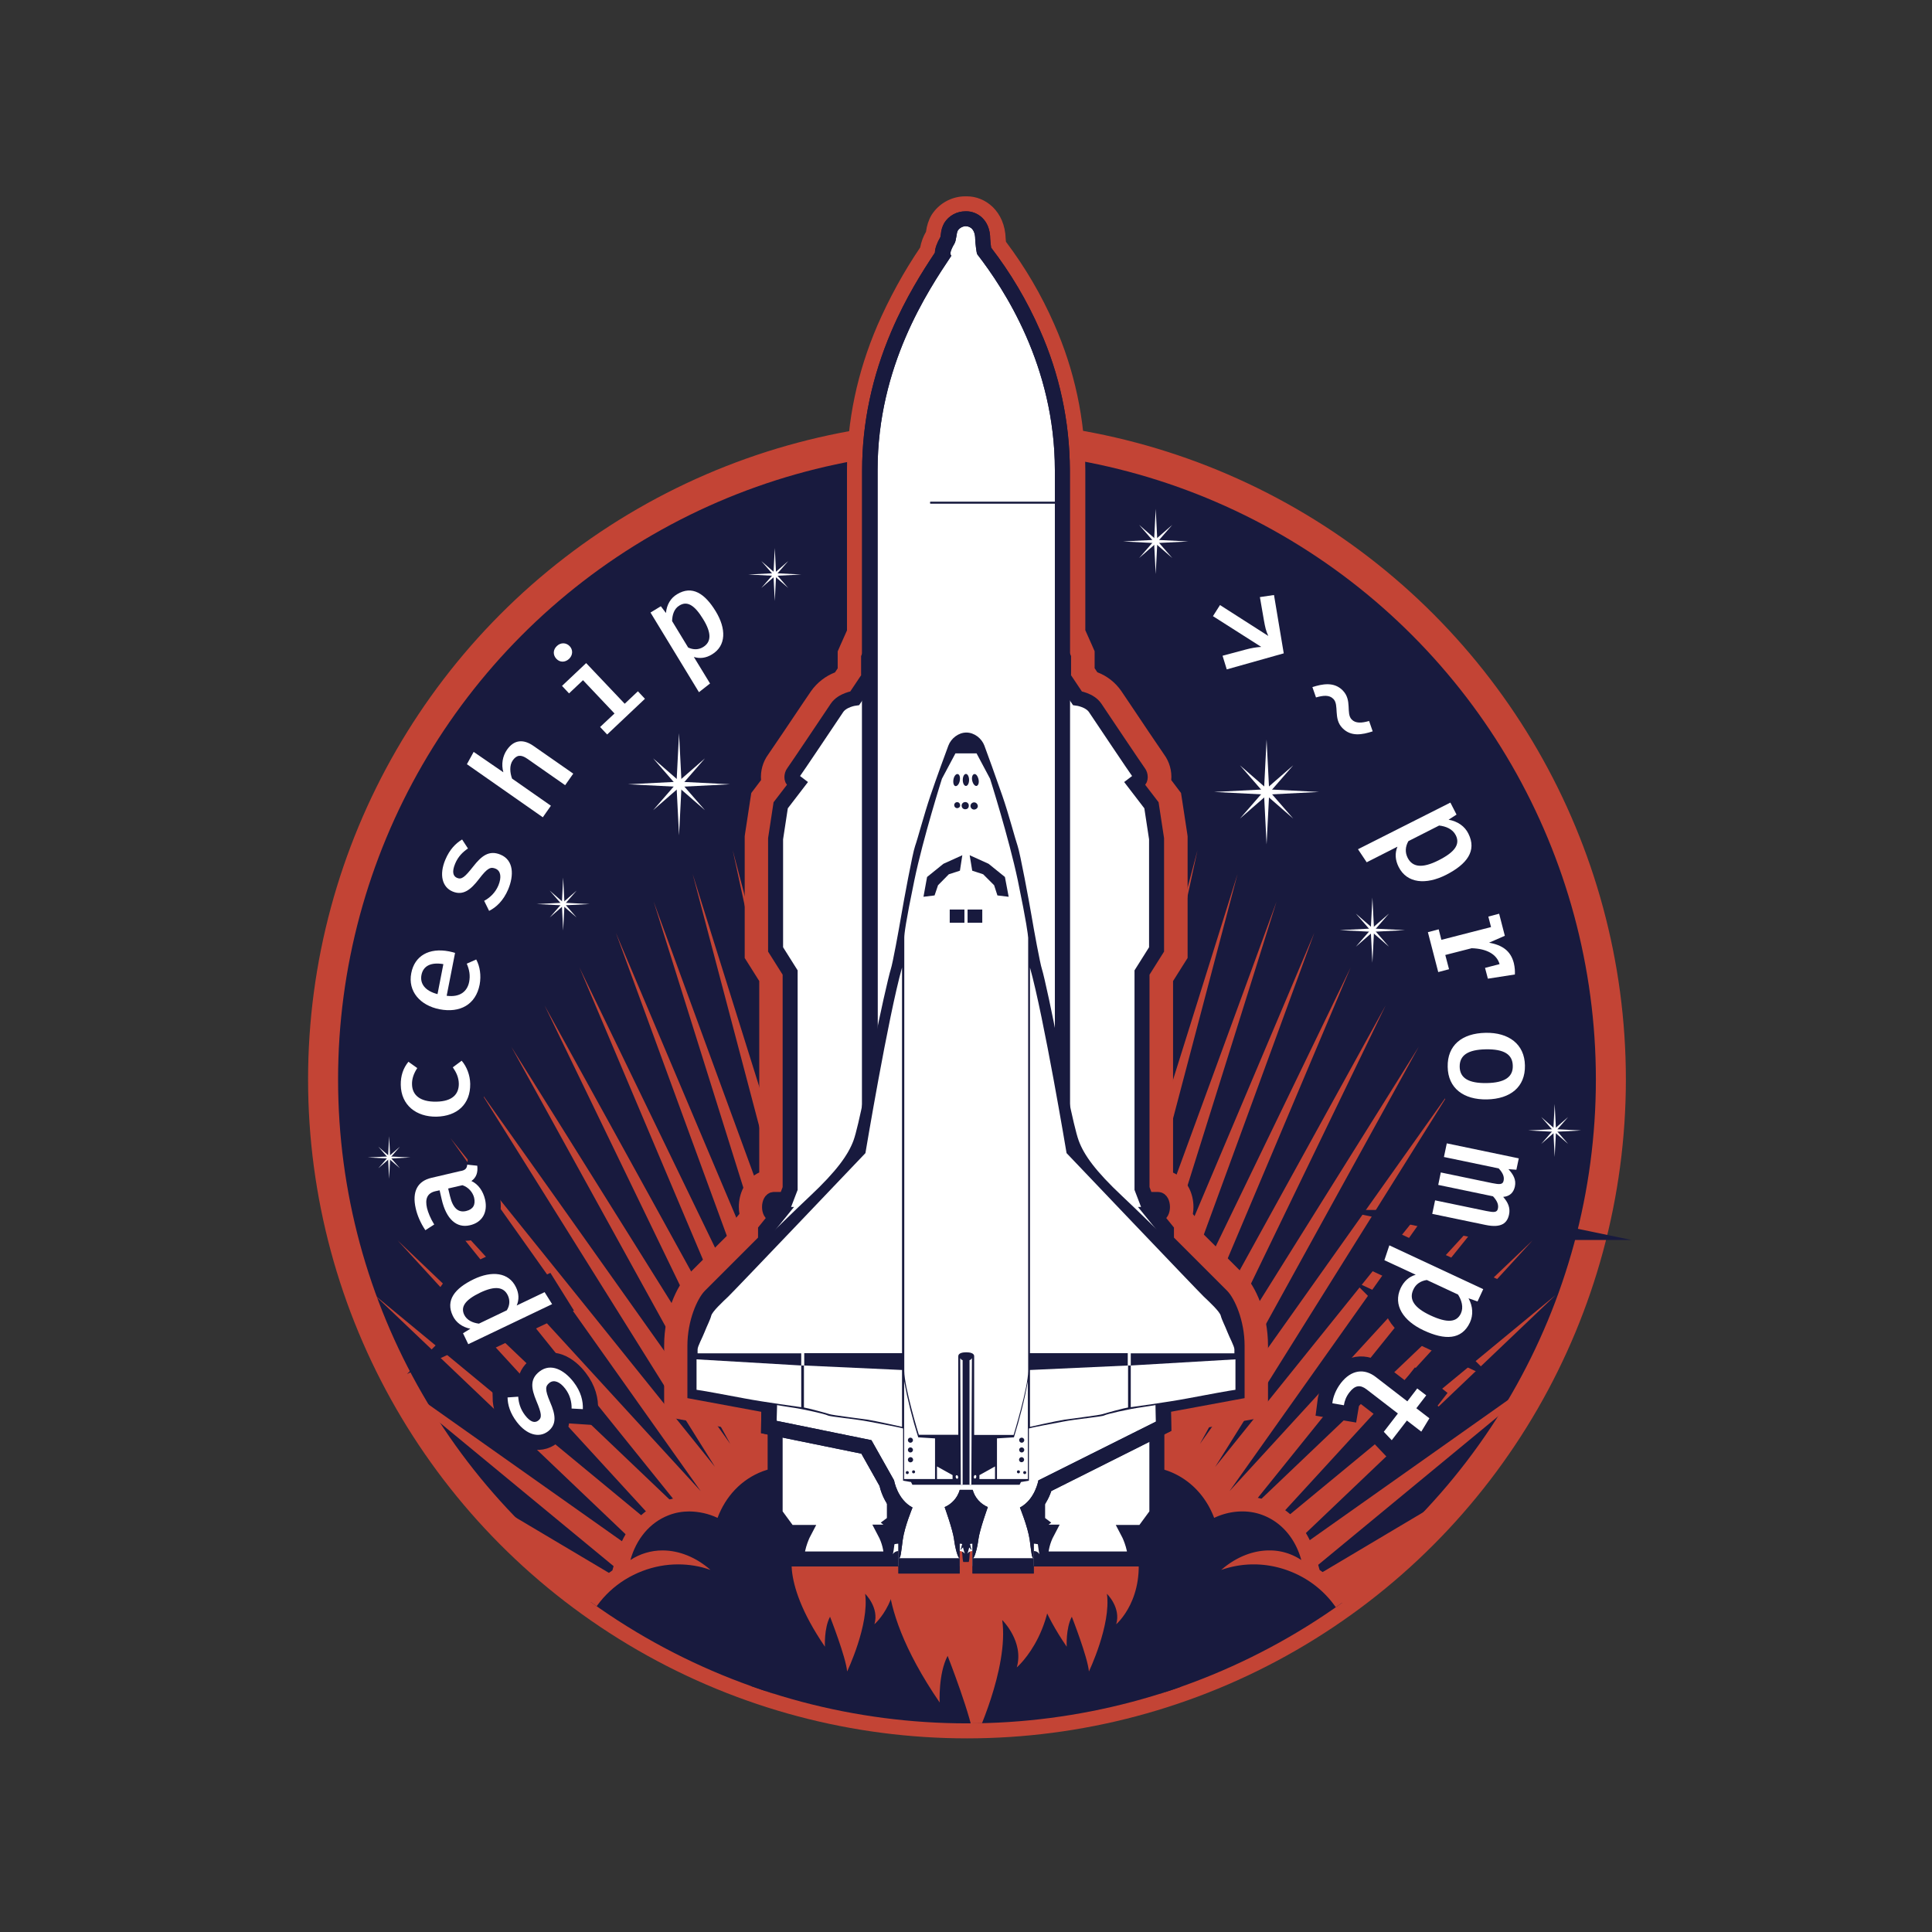 <svg version="1.1" id="Слой_1" xmlns="http://www.w3.org/2000/svg" xmlns:xlink="http://www.w3.org/1999/xlink" x="0" y="0" viewBox="0 0 1288.1 1288.1" xml:space="preserve"><rect x="0" y="0" width="1288.1" height="1288.1" fill="#333333" stroke="none"/><style>.st0{fill:#fff}.st2{fill:#c34435}.st5{fill:#181a3e}.st7{enable-background:new}</style><symbol id="Новый_символ_2" viewBox="-31.5 -31.5 62.9 62.9"><path class="st0" d="M0-1.6L31.5 0 0 1.6-31.5 0z"/><path class="st0" d="M-1.6 0L0-31.5 1.6 0 0 31.5z"/><path class="st0" d="M-1.1-1.1L-16 16 1.1 1.1 16-16z"/><path class="st0" d="M-1.1 1.1L16 16 1.1-1.1-16-16z"/></symbol><circle cx="644.7" cy="719.7" r="429.3" fill="#181a3e" stroke="#c34435" stroke-width="20" stroke-miterlimit="10"/><path class="st2" d="M644.5 150.9c.3 0 5.7.1 5.7 8.7 0 1.4.8 9.4 1.4 10 17.8 23 51.7 74.4 51.7 143.9v111.1l6.2 14v6.5h-1.1v5l10.3 15.4s8.3 1.1 11.9 6.5 27.6 41.2 29 43 1.3 4.8 0 5.5c-.9.5-1.8 1.1-2.7 1.8l11.2 14.6 3.4 22.3V633l-9.7 15.4v144l2.8 7.3h7.9c3.8 0 4.1 10-.2 10h-2.7l8.5 10.5v7l36.8 36.8c4 4 10.3 17.4 10.3 33.3V928l-53.5 9.9v71.4l-9.1 12.4h-10s4.7 8.9 4.7 17.7h-63.1c-.1-6.2 1.5-12.4 4.4-17.9H691c0-4.7 2.1-6.3 2.1-6.3l-.8-.6V987s-2.1 12.7-12.3 18.1c0 0 5.2 12.7 6.5 21.4 1.2 8.7 1.3 12.5 2.8 12.5h-40.9c1.3 0 3.2-7.5 3.8-12.6.8-6.4 6.3-21.6 6.3-21.6-4.9-2.1-8.7-6.3-10.1-11.5 0 0-1.2 48-2.5 48h-3.5c-1.3 0-2.5-48-2.5-48-1.5 5.2-5.2 9.4-10.1 11.5 0 0 5.5 15.2 6.3 21.6.6 5.1 2.5 12.6 3.8 12.6h-40.8c1.5 0 1.6-3.8 2.8-12.5s6.5-21.4 6.5-21.4c-10.2-5.4-12.3-18.1-12.3-18.1v27.2l-.8.6s2.1 1.6 2.1 6.3h-7.7c2.9 5.5 4.5 11.7 4.4 17.9H531c0-8.7 4.7-17.7 4.7-17.7h-10l-9.1-12.4v-71.4l-53.5-9.9v-30.7c0-16 6.3-29.3 10.3-33.3l36.8-36.8v-7l8.5-10.5h-2.8c-4.3 0-4-10-.2-10h7.9l2.8-7.3V648l-9.6-15.3v-73.8l3.4-22.3 11.2-14.6-2.7-1.8c-1.3-.7-1.4-3.7 0-5.5s25.4-37.6 29-43 11.9-6.5 11.9-6.5l10.3-15.4v-5.1h-1.1v-6.5l6.2-14v-111c0-69.4 33.4-119.4 49.2-142.9 0 0-.6-.3-.6-1.7s1.2-4 2.6-6.3 1.3-7.2 2.3-8.8c1.2-1.8 3.3-2.9 5.4-2.9l.6.3m0-20h-.9c-9.1 0-17.6 4.7-22.5 12.4-2 3.4-3.2 7.2-3.7 11.1v.1c-1.9 3.2-3.2 6.8-3.9 10.5-11.1 16.4-20.6 33.8-28.5 51.9-13.5 31.4-20.3 63.9-20.3 96.5v106.9l-4.5 10.1-1.7 3.9v11.3l-1.8 2.7c-6.4 2.5-11.9 6.8-15.9 12.4l-5.5 8.1c-6.9 10.3-21.3 31.7-23.1 34.2-3.6 4.9-5.3 11-4.8 17.1l-3.4 4.5-3.1 4.1-.8 5.1-3.4 22.3-.2 1.5v81.1l3.1 4.9 6.6 10.5v127.6c-4.6 2.2-8.3 5.8-10.6 10.2-2 3.9-3 8.3-3 12.7 0 1.6.1 3.2.4 4.7l-3 3.6v5.7l-31 30.9c-7.8 7.8-16.2 26-16.2 47.5v47.4l16.4 3 37.1 6.8v61.3l3.9 5.3 9.1 12.4 1.6 2.1c-.1 1.2-.1 2.4-.1 3.7v20H633c2.9 1.5 6 2.3 9.3 2.3h3.5c3.2 0 6.4-.8 9.3-2.3h122.3v-20c0-1.2 0-2.5-.2-3.7l1.6-2.1 9.1-12.4 3.9-5.3v-61.3l37.2-6.8 16.4-3v-47.3c0-21.5-8.4-39.7-16.2-47.5l-31-30.9V813l-2.9-3.6c.3-1.6.4-3.1.4-4.7 0-4.4-1-8.8-3-12.7-2.3-4.5-6.1-8.1-10.6-10.2V654.1l6.6-10.5 3.1-4.9v-81.1l-.2-1.5-3.4-22.3-.8-5.1-3.1-4.1-3.4-4.5c.5-6.1-1.2-12.2-4.8-17.1-1.8-2.5-16.8-24.8-23.2-34.4l-5.4-8c-3.9-5.6-9.5-10-15.9-12.4l-1.8-2.7v-11.3l-1.7-3.9-4.5-10.1V313.4c-.1-33.6-7.2-66.8-20.8-97.4-8.5-19.4-19.3-37.8-32.1-54.8-.1-.8-.2-1.5-.2-2-.5-18.4-13.6-28.4-26-28.3z"/><defs><circle id="SVGID_1_" cx="644.7" cy="719.7" r="429.3"/></defs><clipPath id="SVGID_2_"><use xlink:href="#SVGID_1_" overflow="visible"/></clipPath><g clip-path="url(#SVGID_2_)"><path class="st2" d="M643.4 869.7l14.4-343.1v343.7l28.7-341-14.4 343L715 534.7l-28.7 341 56.9-332.9-42.9 337.6 70.8-326.9-57 333 84.3-319.7-70.8 327 97.5-311.1-84.3 319.6 110.3-301.2-97.5 311 122.7-290.2L766 923.1 900.5 645 777.9 935.2l145.9-264.8-134.6 278.1 156.7-250.6L800 962.7l166.9-235.3L810.2 978l176.4-219.2-166.9 235.4 185.2-202.1-176.4 219.1L1021.8 827l-185.3 202.1 200.7-165.7-193.3 184.2L1051 901.2l-200.6 165.6 212.8-126.5-207.1 146.3 217.7-106.2L861 1106.9l221.7-85.5L865 1127.7l224.8-64.5-221.7 85.5 227.1-43.1-224.9 64.4 228.5-21.6-227.1 43.1h228.9l-228.4 21.6 228.4 21.5H871.7l227.1 43.1-228.5-21.6 224.9 64.4-227.1-43.1 221.7 85.5-224.8-64.4 217.7 106.2-221.7-85.5 212.8 126.5-217.7-106.2 207.1 146.3-212.8-126.5 200.6 165.6-207.1-146.4 193.3 184.2-200.7-165.6 185.3 202-193.3-184.2 176.4 219.1-185.2-202 166.9 235.3-176.4-219.1 156.7 250.5L800 1463.4l145.9 264.9-156.7-250.6 134.6 278.1-145.9-264.9 122.6 290.2L766 1503l110.3 301.2L753.6 1514l97.5 311-110.3-301.2 84.3 319.6-97.5-311 70.8 326.9-84.3-319.6 57 332.9-70.8-326.9 42.9 337.7-56.9-333 28.7 341-42.9-337.6 14.4 343-28.7-341v343.8l-14.4-343.1-14.3 343.1v-343.8l-28.7 341 14.4-343-42.9 337.6 28.7-341-56.9 333 42.9-337.7-70.8 326.9 57-332.9-84.3 319.6 70.7-326.9-97.4 311 84.3-319.6L435.8 1825l97.5-311-122.7 290.2L520.9 1503l-134.6 278.1L509 1490.9l-145.9 264.9 134.5-278.1-156.7 250.6 146-264.9L320 1698.7l156.7-250.5-176.4 219.1L467.2 1432 282 1634l176.4-219.1-193.3 184.2 185.2-202-200.6 165.6L443 1378.5l-207.1 146.4 200.6-165.6-212.9 126.5 207.2-146.3-217.7 106.2 212.8-126.5-221.7 85.5 217.7-106.2-224.9 64.4 221.8-85.5-227.2 43.1 224.9-64.4-228.4 21.6 227.1-43.1h-229l228.5-21.5-228.5-21.6h229l-227.1-43.1 228.4 21.6-224.9-64.4 227.2 43.1-221.8-85.5 224.9 64.5-217.7-106.3 221.7 85.5-212.8-126.5 217.7 106.2-207.2-146.3 212.9 126.5-200.6-165.6L443 1047.6 249.7 863.4l200.6 165.7L265.1 827l193.3 184.2L282 792.1l185.2 202.1-166.9-235.4L476.7 978 320 727.4l166.9 235.3-146-264.8 156.7 250.6-134.5-278.1L509 935.2 386.3 645l134.6 278.1-110.3-301.2 122.7 290.2-97.5-311 110.3 301.2-84.3-319.6 97.4 311.1-70.7-327 84.3 319.7-57-333 70.8 326.9-42.9-337.6 56.9 332.9-28.7-341 42.9 337.6-14.4-343 28.7 341V526.6z"/></g><defs><circle id="SVGID_3_" cx="644.7" cy="719.7" r="429.3"/></defs><clipPath id="SVGID_4_"><use xlink:href="#SVGID_3_" overflow="visible"/></clipPath><g clip-path="url(#SVGID_4_)"><path class="st5" d="M449.2 1173.8c-28.8 0-53.9-16.9-63.8-43.1-11.3-29.9.8-63.3 27.2-80.7l3.1-11.2c4.4-15.9 14.9-28 28.7-33.2 5-1.9 10.2-2.8 15.5-2.8 5.5 0 10.9 1 16.1 2.8 6.1-13.5 17.2-24 31-29.3 6.2-2.4 12.8-3.6 19.5-3.6 25.8 0 49.8 17.7 59.8 44 12.9 34-1.7 71.1-32.5 82.8-6.2 2.4-12.8 3.6-19.5 3.6-4.7 0-9.4-.6-14-1.8 1.4 29.2-16.9 56.8-45.6 67.8-8.2 3.1-16.8 4.7-25.5 4.7zm-7.3-135.1c-4.1 0-8.2.7-12 2.2-2.1.8-4 1.8-5.9 3 .9-.4 1.8-.8 2.8-1.1 5.1-1.9 10.3-3.3 15.7-4l-.6-.1z"/><path class="st2" d="M526.5 977.7c23.1 0 45.7 15.8 55.1 40.8 11.9 31.5-1.3 65.7-29.7 76.4-5.7 2.1-11.7 3.2-17.7 3.2-6.8 0-13.5-1.3-19.8-3.9 5 29.1-12 59-41.6 70.2-7.6 2.9-15.6 4.4-23.8 4.4-25.8 0-49.8-15.1-59.1-39.9-12.2-32.3 5-68.8 38.5-81.5 7.6-2.9 15.6-4.4 23.7-4.4 7.4 0 14.7 1.2 21.6 3.7-9.4-8.3-20.8-13-32-13-7.6 0-15 2.2-21.4 6.4 3.9-13.9 12.8-25 25.6-29.9 4.4-1.7 9-2.5 13.7-2.5 6.5.1 12.9 1.5 18.8 4.3 5.3-14.2 15.8-25.7 30.2-31.1 5.8-2.1 11.8-3.2 17.9-3.2m0-10c-7.3 0-14.5 1.3-21.2 3.9-13.6 5.2-25 15.1-31.9 28-4.4-1.2-8.9-1.8-13.5-1.8-5.9 0-11.8 1.1-17.3 3.2-15.3 5.8-26.8 19.1-31.7 36.6l-2.6 9.4c-27.3 19-39.6 54.1-27.6 85.6 5.3 13.9 14.8 25.8 27.3 34 12.2 8.1 26.6 12.4 41.2 12.3 9.3 0 18.6-1.7 27.3-5 28.7-10.9 47.6-37.4 48.9-66.3 3 .4 6 .7 9 .7 7.3 0 14.5-1.3 21.2-3.9 33.4-12.7 49.3-52.7 35.5-89.3-10.8-28.4-36.7-47.4-64.6-47.4z"/><path class="st5" d="M839 1173.8c-8.7 0-17.4-1.6-25.5-4.7-28.8-10.9-47-38.6-45.6-67.8-4.6 1.2-9.3 1.7-14 1.8-6.7 0-13.3-1.2-19.5-3.6-30.8-11.7-45.4-48.8-32.5-82.8 10-26.3 34-44 59.8-44 6.7 0 13.3 1.2 19.5 3.6 13.8 5.3 25 15.8 31.1 29.3 5.2-1.8 10.6-2.8 16.1-2.8 5.3 0 10.5.9 15.5 2.8 13.8 5.2 24.2 17.3 28.7 33.2l3.1 11.2c10.8 7.1 19.5 17 25 28.7 7.8 16.3 8.7 35.1 2.2 52-10.1 26.2-35.1 43.1-63.9 43.1zm6.7-135.1c5.4.7 10.6 2.1 15.7 4 .9.4 1.8.7 2.8 1.1-5.3-3.4-11.5-5.2-17.9-5.1h-.6z"/><path class="st2" d="M761.6 977.7c6 0 12 1.1 17.7 3.2 14.4 5.5 24.9 17 30.2 31.1 5.9-2.8 12.3-4.3 18.8-4.3 4.7 0 9.3.8 13.7 2.5 12.8 4.9 21.8 16 25.6 29.9-6.3-4.2-13.8-6.5-21.4-6.4-11.2 0-22.5 4.7-32 13 6.9-2.4 14.2-3.7 21.6-3.7 8.1 0 16.1 1.5 23.7 4.4 33.5 12.7 50.8 49.2 38.5 81.5-9.4 24.8-33.4 39.9-59.2 39.9-8.1 0-16.2-1.5-23.8-4.4-29.7-11.2-46.6-41.1-41.6-70.2-6.3 2.5-13 3.8-19.8 3.9-6 0-12-1.1-17.7-3.2-28.3-10.7-41.6-44.9-29.7-76.4 9.7-25.1 32.3-40.8 55.4-40.8m0-10c-27.9 0-53.8 19-64.5 47.2-6.6 17.1-6.7 36-.2 53.1 6.6 17.1 19.3 29.9 35.7 36.2 6.8 2.6 14 3.9 21.2 3.9 3 0 6-.2 9-.7 1.2 28.9 20.1 55.4 48.9 66.3 8.7 3.3 18 5 27.3 5 14.7 0 29-4.2 41.2-12.3 29.7-19.5 40.3-58 24.8-90a74.71 74.71 0 00-25.2-29.7l-2.6-9.4c-4.9-17.4-16.4-30.8-31.7-36.6-5.5-2.1-11.4-3.2-17.3-3.2-4.6 0-9.1.6-13.5 1.8-6.9-12.9-18.2-22.8-31.9-28-6.8-2.6-14-3.9-21.2-3.9v.3z"/><path class="st5" d="M500.8 1015.4h286.4v153.9H500.8z"/><path class="st2" d="M595 1030.7s-17.8 32.3 31.5 104.4c0 0-1-19.2 5.3-31.1 0 0 16.5 42 17.8 56.8 0 0 23.2-48.3 18.6-80.7 0 0 14.7 14.4 9.7 31.6 0 0 31.2-26.5 21.4-80.7l-104.3-.3z"/><path class="st2" d="M690.9 1030.8s-11.4 20.7 20.3 67.1c0 0-.7-12.3 3.4-20 0 0 10.6 27 11.4 36.5 0 0 14.9-31.1 12-51.8 0 0 9.5 9.2 6.2 20.3 0 0 20.1-17 13.8-51.9l-67.1-.2zm-161.2 0s-11.4 20.7 20.3 67.1c0 0-.7-12.3 3.4-20 0 0 10.6 27 11.4 36.5 0 0 14.9-31.1 12-51.8 0 0 9.5 9.2 6.2 20.3 0 0 20.1-17 13.8-51.9l-67.1-.2z"/></g><path d="M366.4 921.8c-2.9 2.2-3.3 4.3.4 13 3.5 8.3 4.6 14.8-1.5 19.5s-14.2 2.3-20.8-6.3c-4.5-5.9-6-11.5-6.1-16.4l7.1-.4c.2 4.5 1.8 8.8 4.5 12.3 3.6 4.8 6.6 5.5 8.9 3.7 2.6-2 2.2-4.7-1.2-13.2-3.4-8.2-4.4-14.6 2.2-19.7 7.6-5.8 16.6-.9 22.7 7.1 5 6.5 6.4 12.8 6.1 18.2l-7.5-.5c.2-4.8-1.3-9.5-4.2-13.4-3.7-4.6-7.7-6.2-10.6-3.9zm-50.6-69c12.1-5.8 23.5-4.7 28.3 5.4 2 3.8 2.1 8.3.4 12.2l18.7-8.9 5 8-56.1 26.6-3.5-7.3 4.9-3c-5.1-.8-9.4-4.1-11.7-8.7-5-10.4 1.3-18.3 14-24.3zm3.4 29.6l18.6-8.8c2-3 2.3-6.8.7-10-2.7-5.7-8.5-6.7-18.5-2-10.3 4.9-13.2 9.5-10.7 14.8 1.9 3.8 5.9 5.5 9.9 6zm-7.7-105.9l6.7.7c.5 4.3-.5 7.8-3.9 10.2 4.7 2.2 7.8 6.8 9.1 12.3 2 8.8-2.1 15.4-10.1 17.2-9 2.1-15.8-4.1-18.8-17.2l-1.4-6.1-2.8.6c-5.6 1.3-7 5.3-5.6 11.3 1 3.9 2.6 7.5 4.8 10.9l-5.9 3.8c-3-4.4-5.1-9.2-6.4-14.4-2.7-11.5 1.4-18.4 10.4-20.5l19.2-4.5c3.4-.5 4.4-1.8 4.7-4.3zm-3.2 13.7l-9.5 2.2 1.2 5c2 8.5 5.8 11.2 10.8 10 4.5-1.1 6.4-4.1 5.3-8.9-1-3.9-4-7-7.8-8.3zm-6.4-78.5l5.9-4.4c3.6 4.3 5.6 9.7 5.7 15.3.2 13.6-8.7 21.6-22.5 21.9-13.4.2-23.6-7.6-23.8-21.2-.2-5.6 1.6-11 5.1-15.4l5.9 4.2c-2.2 3.2-3.5 7-3.5 10.8.1 7 5.1 11.8 16.2 11.6s15.1-5.3 15-12.1c-.1-4.1-1.7-7.5-4-10.7zm10.8-57.2c.7-4.1.2-8.3-1.6-12.1l6.3-2.9c2.7 5.2 3.5 11.1 2.4 16.8-2.6 13.5-13.2 19.2-26.7 16.6-13-2.5-21.4-11.8-19.1-24.1 2.2-11.5 11.8-17.2 25.2-14.6 1.4.2 2.7.6 4.1 1l-5.5 28.8c9 1.1 13.7-3.2 14.9-9.5zm-21.1 8.4l3.8-20.1c-8.2-1.4-13.4 1.1-14.5 7.3-1.1 5.7 2.1 10.6 10.7 12.8zm38.9-83.7c-3.3-1.4-5.4-.7-11.1 6.8-5.5 7.2-10.5 11.3-17.6 8.4s-9.1-11.2-4.9-21.2c2.9-6.8 7-10.9 11.2-13.5l3.9 6c-3.8 2.4-6.7 5.9-8.5 10-2.3 5.5-1.5 8.4 1.2 9.6 3.1 1.3 5.2-.5 10.8-7.6s10.5-11.1 18.2-7.9c8.9 3.7 9 13.9 5.1 23.2-3.2 7.5-7.9 11.9-12.7 14.3l-3.3-6.7c4.2-2.3 7.6-5.9 9.5-10.3 2.2-5.4 1.6-9.6-1.8-11.1zm5.1-64.3c-1.5-5.1-.6-10.6 2.4-15 4.7-6.8 11-7.3 17.8-2.5l26.4 18.4-5.4 7.7-25.2-17.6c-4.3-3-7.1-2.6-9.7 1-2.4 3.4-2 8.3-.5 12.2l25.9 18.1-5.4 7.7-50.6-35.4 4.5-8.2 19.8 13.6zm44.4-83.8c2.4 2.4 2.4 6.2 0 8.6-2.4 2.4-6.2 2.4-8.6 0-2.4-2.4-2.4-6.2 0-8.6l.1-.1c2.3-2.3 5.9-2.4 8.3-.1l.2.2zm36.5 38.3l8.8-8.2 4.7 5-25.1 23.6-4.7-5 9.5-9-20.8-22.1-9.2 8.7-4.7-5 16-15.1 25.5 27.1zm60.7-61.8c7 11.5 7.1 22.9-2.5 28.7-3.6 2.4-8 3-12.1 1.7l10.8 17.7-7.4 5.8-32.3-53.1 6.9-4.2 3.4 4.6c.3-5.1 3.1-9.8 7.4-12.5 10-6.2 18.5-.7 25.8 11.3zm-29.1 6.5l10.7 17.6c3.2 1.7 7 1.6 10-.3 5.4-3.3 5.8-9.2 0-18.6-5.9-9.7-10.8-12.2-15.8-9.1-3.6 2.1-4.8 6.3-4.9 10.4zm407.8 21.5l-38 10.7-2.8-9.1 15.3-4.2c3.4-1 6.9-1.6 10.5-1.8l-32.2-20.5 4.7-7.4 32.2 20.5c-1.5-3.3-2.4-6.8-2.9-10.3l-2.7-15.6 9.5-1.4 6.4 39.1zm45.3 44.1c2.6 2.6 6.7 2.4 11.6 1l2.3 6.9c-7 2.3-14.5 3.7-20.2-2.2-6.2-6.3-2-15.3-6-19.4-2.7-2.8-6.7-2.4-11.6-1l-2.4-6.9c6.7-2.1 14.4-3.7 20.2 2.2 6.6 6.6 2.1 15.3 6.1 19.4zm62.9 103.6c-13.3 6.7-26 5.8-31.5-5.3-2.3-4.2-2.6-9.1-.8-13.5l-20.6 10.4-5.8-8.7 61.6-31.1 4 8-5.3 3.4c6.2 1.1 10.8 4.5 13.2 9.3 5.9 11.5-.9 20.4-14.8 27.5zm-4.6-32.8L939 560.8c-2.1 3.3-2.3 7.5-.5 11.1 3.2 6.3 9.7 7.2 20.6 1.7 11.3-5.7 14.5-10.9 11.5-16.7-2.1-4.2-6.6-6-11.1-6.4zm50.3 99.3l-18 2.8-1.8-7.2 9.7-2.5c-1.9-6.6-8.5-10.3-18.5-10.6l-17.6 4.5 2.4 9.5-7.2 1.8-6.8-26.6 7.2-1.8 1.8 7 33.1-8.4-1.8-7 7.2-1.8 3.7 14.7-10.5 4.6c8.8 1.6 14.3 5.5 16.4 13.6.6 2.4.9 4.9.7 7.4zm-18.1 83.1c-15.6.4-26-7.3-26.3-21.5s9.3-22.4 25.2-22.8c15.3-.4 26 7.3 26.3 21.6s-9.7 22.3-25.2 22.7zm-.9-33.4c-12.2.3-17.6 4.2-17.4 11.7s5.8 11.1 18.1 10.8c12.1-.3 17.5-4.1 17.3-11.6s-5.9-11.2-18-10.9zm-.3 117.2l-35.6-7.4 1.9-9 34.3 7.1c5 1 7.2 1.1 7.8-1.7.5-2.4-.4-5-3.3-8.1l-36.5-7.6 1.7-8.3 34.2 7.1c5 1 7.2 1.1 7.8-1.7.5-2.5-.4-5-3.3-8.1l-36.5-7.6 1.9-9.1 48 10-1.6 7.6-5.3-.3c3.2 3.5 5.3 7 4.3 11.6-.8 3.6-3 6.5-7.8 6.9 3.1 3.5 4.9 7.2 3.9 11.8-1.5 5.5-5.3 9-15.9 6.8zM949.2 887c-13.5-6.3-20.6-16.8-15.4-28.1 1.8-4.4 5.6-7.7 10.1-9l-20.8-9.7 3.3-9.9 62.6 29.2-3.8 8.2-6-2.1c3 5.5 3.2 11.2.8 16.2-5.5 11.6-16.7 11.8-30.8 5.2zm22.9-23.9l-20.8-9.7c-3.9.4-7.3 2.9-9 6.4-3 6.4.3 12 11.4 17.2 11.4 5.3 17.5 4.6 20.3-1.3 2-4.2.5-8.8-1.9-12.6zm-78.1 59c7-9 15.7-9.9 23.4-4l21 16.2 6.7-8.6 6 4.7-6.7 8.6 8.7 6.7-5.4 9-9.6-7.5-10.2 13.1-5.3-5.6 9.4-12.2-21-16.2c-4.2-3.2-7.7-2.8-11.4 2-2 2.5-3.2 5.5-3.7 8.6l-7.7-1.3c.6-4.9 2.6-9.6 5.8-13.5z" fill="none" stroke="#181a3e" stroke-width="20" stroke-miterlimit="10"/><g class="st7"><path class="st0" d="M366.4 921.9c-2.8 2.2-3.3 4.3.4 13 3.6 8.3 4.6 14.7-1.4 19.4-6 4.6-14.2 2.4-20.8-6.2-4.5-5.9-6.1-11.4-6.2-16.4l7.1-.5c.3 4.1 1.4 8.2 4.5 12.3 3.7 4.8 6.6 5.4 8.9 3.6 2.6-2 2.2-4.7-1.3-13.1-3.4-8.2-4.5-14.5 2.1-19.6 7.6-5.9 16.5-1 22.7 7 5 6.5 6.4 12.7 6.2 18.1l-7.5-.4c.1-4.4-1.1-9.2-4.3-13.3-3.5-4.6-7.5-6.1-10.4-3.9z"/></g><g class="st7"><path class="st0" d="M315.8 852.9c12.1-5.8 23.4-4.7 28.2 5.3 2 4.1 2.2 8.2.5 12.2l18.6-8.9 5 8-55.9 26.7-3.5-7.3 4.9-3c-5.5-1.1-9.6-4.2-11.7-8.6-5-10.4 1.3-18.3 13.9-24.4zm3.5 29.6l18.6-8.9c2-3.2 2.2-6.7.7-9.9-2.7-5.7-8.5-6.6-18.4-1.9-10.2 4.9-13.2 9.5-10.7 14.8 1.8 3.7 5.8 5.4 9.8 5.9z"/></g><g class="st7"><path class="st0" d="M311.5 776.5l6.7.7c.5 4.3-.5 7.8-3.9 10.2 4.7 2.2 7.8 6.8 9.1 12.3 2 8.8-2.1 15.4-10.1 17.2-8.9 2.1-15.8-4.1-18.8-17.2l-1.4-6.1-2.8.6c-5.6 1.3-7 5.3-5.6 11.3.7 2.8 2.3 6.9 4.8 10.9l-5.9 3.8c-3.3-4.9-5.4-10-6.4-14.4-2.7-11.6 1.4-18.4 10.4-20.5l19.2-4.5c3.4-.5 4.5-1.8 4.7-4.3zm-3.2 13.7l-9.5 2.2 1.2 5c2 8.5 5.8 11.2 10.8 10 4.6-1.1 6.4-4.1 5.3-8.9-.9-3.6-3.8-7-7.8-8.3z"/></g><g class="st7"><path class="st0" d="M301.9 711.6l5.9-4.4c3.3 3.8 5.6 9.5 5.7 15.4.2 13.6-8.7 21.6-22.5 21.9-13.4.2-23.6-7.6-23.8-21.2-.1-6 1.6-11.1 5.1-15.4l5.9 4.2c-2.3 3.5-3.6 7.1-3.5 10.8.1 7 5.1 11.8 16.2 11.6s15.1-5.3 15-12.1c-.1-4.1-1.7-7.5-4-10.8z"/></g><g class="st7"><path class="st0" d="M312.8 654.6c.8-4.2.2-7.9-1.6-12.1l6.3-2.8c2.5 4.6 3.4 10.7 2.3 16.7-2.6 13.5-13.2 19.1-26.7 16.5-12.9-2.5-21.3-11.9-18.9-24.1 2.2-11.5 11.8-17.1 25.2-14.5 1.5.3 3 .7 4 1l-5.6 28.6c9.1 1.2 13.8-3.1 15-9.3zm-21.1 8.2l3.9-20c-8.2-1.4-13.4 1.1-14.6 7.2-1.1 5.7 2.2 10.6 10.7 12.8z"/></g><g class="st7"><path class="st0" d="M330.5 579.2c-3.3-1.4-5.4-.7-11.1 6.8-5.5 7.2-10.6 11.3-17.6 8.4-7-2.9-9.1-11.2-4.9-21.2 2.9-6.9 6.9-10.9 11.2-13.5l3.9 6c-3.4 2.3-6.5 5.3-8.5 10-2.3 5.5-1.5 8.4 1.2 9.6 3.1 1.3 5.2-.5 10.8-7.6 5.5-7 10.5-11.1 18.2-7.9 8.9 3.7 9 13.9 5.1 23.2-3.2 7.5-7.9 11.9-12.7 14.3l-3.3-6.7c3.9-2.1 7.5-5.5 9.5-10.3 2.2-5.4 1.6-9.6-1.8-11.1z"/></g><g class="st7"><path class="st0" d="M335.6 514.9c-1.5-5.4-.5-10.8 2.4-15 4.7-6.8 11-7.3 17.8-2.5l26.4 18.4-5.4 7.7-25.2-17.6c-4.3-3-7.1-2.6-9.7 1-2.4 3.4-1.9 8.3-.5 12.2l25.9 18.1-5.4 7.7-50.6-35.4 4.5-8.2 19.8 13.6z"/></g><g class="st7"><path class="st0" d="M379.8 430.8c2.3 2.4 2.2 6-.4 8.5-2.7 2.5-6.2 2.4-8.5-.1s-2.3-6 .4-8.5c2.6-2.5 6.2-2.3 8.5.1zm36.7 38.4l8.8-8.3 4.7 5-25.2 23.8-4.7-5 9.6-9-21-22.2-9.3 8.8-4.7-5 16.1-15.2 25.7 27.1z"/></g><g class="st7"><path class="st0" d="M477.2 407.6c7 11.5 7.1 22.9-2.5 28.7-3.9 2.4-8 3-12.1 1.7l10.8 17.7-7.4 5.8-32.3-53.1 6.9-4.2 3.4 4.5c.5-5.6 3.2-10 7.4-12.5 10-6.1 18.5-.6 25.8 11.4zm-29.1 6.5l10.7 17.6c3.4 1.6 6.9 1.6 10-.3 5.4-3.3 5.8-9.2 0-18.6-5.9-9.7-10.8-12.2-15.8-9.1-3.6 2.1-4.8 6.3-4.9 10.4z"/></g><g class="st7"><path class="st0" d="M855.9 435.6l-38 10.7-2.8-9.1 15.3-4.1c3.7-1 7.1-1.6 10.5-1.8l-32.2-20.5 4.7-7.4 32.2 20.6c-1.6-3.4-2.1-5.9-2.9-10.3l-2.7-15.6 9.4-1.4 6.5 38.9z"/></g><g class="st7"><path class="st0" d="M901.2 479.7c2.6 2.7 6.7 2.4 11.6 1l2.4 6.9c-7 2.3-14.5 3.7-20.2-2.2-6.2-6.3-2-15.3-6-19.4-2.7-2.8-6.7-2.4-11.6-1l-2.4-6.9c6.6-2.1 14.4-3.7 20.2 2.2 6.5 6.6 2 15.3 6 19.4z"/></g><g class="st7"><path class="st0" d="M964.1 583.3c-13.3 6.7-26 5.8-31.6-5.3-2.3-4.6-2.6-9.1-.8-13.5l-20.5 10.4-5.8-8.7 61.6-31.1 4.1 8-5.3 3.4c6.1 1.1 10.8 4.4 13.2 9.3 5.8 11.5-1 20.4-14.9 27.5zm-4.6-32.9L939 560.8c-2.1 3.7-2.3 7.5-.5 11.1 3.2 6.3 9.7 7.2 20.6 1.7 11.3-5.7 14.4-10.9 11.5-16.7-2.1-4.2-6.6-6-11.1-6.5z"/></g><g class="st7"><path class="st0" d="M1010 649.7l-18 2.8-1.9-7.2 9.7-2.5c-1.9-6.6-8.6-10.3-18.6-10.6l-17.6 4.5 2.5 9.5-7.2 1.9-6.9-26.6 7.2-1.9 1.8 7 33.1-8.5-1.8-7 7.2-1.9 3.8 14.7-10.5 4.6c8.8 1.6 14.4 5.4 16.5 13.6.7 3 .8 5.3.7 7.6z"/></g><g class="st7"><path class="st0" d="M991.4 733c-15.6.3-26-7.5-26.2-21.7-.3-14.3 9.4-22.4 25.3-22.7 15.3-.3 26 7.5 26.2 21.8.3 14.3-9.7 22.3-25.3 22.6zm-.7-33.4c-12.2.2-17.6 4.1-17.5 11.6s5.8 11.1 18 10.9c12.1-.2 17.6-4.1 17.4-11.5-.1-7.6-5.8-11.2-17.9-11z"/></g><g class="st7"><path class="st0" d="M990.5 816.7l-35.6-7.4 1.9-9 34.2 7.1c5 1 7.2 1.1 7.7-1.7.5-2.4-.4-5-3.3-8.1l-36.5-7.6 1.7-8.3 34.2 7.1c5 1 7.2 1.1 7.7-1.7.5-2.5-.4-5-3.3-8.1l-36.5-7.6 1.9-9.1 48 10-1.6 7.6-5.3-.4c3.2 3.5 5.3 7 4.3 11.6-.8 3.6-3 6.5-7.8 6.9 3.1 3.5 4.9 7.2 3.9 11.8-1.2 5.6-5 9.1-15.6 6.9z"/></g><g class="st7"><path class="st0" d="M949.2 887c-13.5-6.3-20.6-16.8-15.4-28.1 2.2-4.6 5.5-7.7 10.1-9l-20.9-9.7 3.3-9.9 62.6 29.2-3.8 8.2-6-2.1c3 5.5 3.2 11.2.9 16.2-5.5 11.6-16.7 11.8-30.8 5.2zm22.9-23.9l-20.8-9.7c-4.2.6-7.4 2.8-9 6.4-3 6.4.3 12 11.4 17.2 11.4 5.3 17.5 4.6 20.3-1.3 1.9-4.1.5-8.8-1.9-12.6z"/></g><g class="st7"><path class="st0" d="M894 922.1c7-9 15.7-9.9 23.3-4l21 16.2 6.6-8.6 6 4.6-6.6 8.6 8.7 6.7-5.4 8.9-9.6-7.4-10.1 13.1-5.3-5.6 9.4-12.2-20.9-16.1c-4.2-3.2-7.7-2.8-11.4 2-2.2 2.8-3.3 5.8-3.7 8.6l-7.7-1.3c.4-4.2 2.4-9.2 5.7-13.5z"/></g><path class="st5" d="M639.8 988.8s1.2 52.6 2.5 52.6h3.5c1.3 0 2.5-52.6 2.5-52.6"/><path d="M585.1 940.4V444.9h2.7v-24.5l-8.7 18.1v6.5h1.1v5.1l-10.3 15.4s-8.3 1.1-11.9 6.5-27.6 41.2-29 43-1.3 4.8 0 5.5c.9.5 1.8 1.1 2.7 1.8l-11.2 14.6-3.4 22.3V633l9.7 15.4v144l-2.8 7.3h-8c-3.8 0-4.1 10 .2 10h2.7l-8.5 10.5v7L473.6 864c-4 4-10.3 17.4-10.3 33.3V928l53.5 9.9v71.4l9.1 12.4h10s-4.7 8.9-4.7 17.7h63.1c.1-6.2-1.5-12.4-4.4-17.9h7.7c0-4.7-2.1-6.3-2.1-6.3l.8-.6V987s-3-3.9-3-19.6c-1.6-2-4.1-3.2-6.7-3.1V956s-19.6-6.5-26.6-6.9-15.6-2.6-18-3.1-7.7-1.2-7.7-1.2v-6.7H532v6.7h-13.5v-11.5m184.6 7.1V444.9h-2.7v-24.5l8.7 18.1v6.5H708v5.1l10.3 15.4s8.3 1.1 11.9 6.5 27.6 41.2 29 43 1.3 4.8 0 5.5c-.9.5-1.8 1.1-2.7 1.8l11.2 14.6 3.4 22.3V633l-9.7 15.4v144l2.8 7.3h7.9c3.8 0 4.1 10-.2 10h-2.7l8.5 10.5v7l36.8 36.8c4 4 10.3 17.4 10.3 33.3V928l-53.5 9.9v71.4l-9.1 12.4h-10s4.7 8.9 4.7 17.7h-63.1c-.1-6.2 1.5-12.4 4.4-17.9h-7.7c0-4.7 2.1-6.3 2.1-6.3l-.8-.6V987s3-3.9 3-19.6c1.6-2 4.1-3.2 6.7-3.1V956s19.6-6.5 26.6-6.9 15.6-2.6 18-3.1 7.7-1.2 7.7-1.2v-6.7h2.2v6.7h13.4v-11.5" fill="#fff" stroke="#181a3e" stroke-width="10" stroke-miterlimit="10"/><path class="st0" d="M648.4 1044.1v-10 10-10c-1.4 0-2.7.6-3.5 1.8.6-1 1.8-5.7 2.3-10 .6-4.9 3.4-13.6 5.2-18.8-3.2-2.3-5.7-5.3-7.4-8.8h-1.8c-1.7 3.5-4.2 6.5-7.4 8.8 1.8 5.2 4.6 13.9 5.2 18.8.5 4.3 1.8 8.9 2.3 10-.8-1.1-2.1-1.8-3.5-1.8v10H599v-10c-1.5 0-3 .8-3.7 2.2.4-1.9.7-3.8.9-5.7.2-1.4.4-2.9.6-4.7.9-6.2 3.6-14.1 5.3-18.8-7.7-6.1-10.3-15.3-10.9-18.3l-13.6-24.2-65.1-13.3.3-16.3 7.8-58.4 59.3-71.8V313.4c0-69 31.9-118.6 48.6-143.5 0-.3-.1-.7-.1-1 0-2.9 1.8-6.4 3.3-8.9.3-1 .6-2.1.7-3.2.2-2 .7-3.9 1.6-5.6 2.1-3.3 5.8-5.3 9.7-5.3h.9c3.7 0 10.7 2.9 10.7 13.7.1 2.5.4 5.1.8 7.6 24 31 52.2 81.4 52.2 146.3v494.6l57.6 56.8 9.6 70.7.3 15.1-79.1 39.7c-1.1 3.9-4 11.5-10.5 16.7 1.7 4.6 4.4 12.5 5.3 18.8.2 1.8.5 3.3.6 4.7.2 1.9.5 3.8.9 5.7-.7-1.4-2.1-2.2-3.7-2.2v10h-40.9zm-8.7 0v-10 10z"/><path class="st5" d="M644.5 150.9c.3 0 5.7.1 5.7 8.7 0 1.4.8 9.4 1.4 10 17.8 23 51.7 74.4 51.7 143.9v21.1h-83.1v1.1h83.1v474.5l57.9 57.1 9.3 68.8.2 11.7-78.4 39.2s-2.1 12.7-12.3 18.1c0 0 5.2 12.7 6.5 21.4 1.2 8.7 1.3 12.5 2.8 12.5h-40.8c1.3 0 3.2-7.5 3.8-12.6.8-6.4 6.3-21.6 6.3-21.6-4.9-2.1-8.7-6.3-10.1-11.5h-8.6c-1.5 5.2-5.2 9.4-10.1 11.5 0 0 5.5 15.2 6.3 21.6.6 5.1 2.5 12.6 3.8 12.6h-40.8c1.5 0 1.6-3.8 2.8-12.5s6.5-21.4 6.5-21.4c-10.2-5.4-12.3-18.1-12.3-18.1L581 960.2l-63.2-12.9.2-11.9 7.6-56.7 59.5-72.1V313.4c0-69.4 33.5-119.4 49.2-142.9 0 0-.6-.3-.6-1.7s1.2-4 2.6-6.3 1.3-7.2 2.3-8.8c1.2-1.8 3.3-2.9 5.4-2.9l.5.1m0-10h-.9c-5.7 0-11 2.9-14 7.7-1.3 2.3-2.1 4.8-2.3 7.5-.1.6-.2 1.4-.3 1.9-2.3 4-3.6 7.5-3.7 10.5-8.1 12.2-19.3 29.7-29 52.4-12.9 30.2-19.5 61.3-19.5 92.5V803l-57.2 69.4-1.8 2.2-.4 2.8-7.6 56.7-.1.6v.6l-.2 11.9-.1 8.3 8.1 1.7 58.8 12 12.1 21.5c1.6 6.8 5 13 9.8 18-2 5.4-3.4 10.9-4.4 16.6-.2 1.8-.5 3.3-.6 4.7-.3 2-.5 4.2-.7 4.9.6-2.3 3.7-5.8 8.5-5.8v20h40.8v-20c.6 0 1.2.1 1.8.2-.3 1.5-.7 2.9-1.2 4.3.8-1.5 2.1-2.7 3.7-3.5 1.6.8 2.8 2 3.7 3.5-.5-1.4-.9-2.9-1.2-4.3.6-.1 1.2-.2 1.8-.2v20-20 20h40.8v-20c4.7 0 7.8 3.4 8.5 5.8-.2-.7-.5-2.9-.7-4.9-.2-1.4-.4-3-.6-4.7-1-5.7-2.4-11.2-4.4-16.6 4-4.1 7.1-9.1 8.9-14.6l74.4-37.3 5.6-2.8-.1-6.3-.2-11.7v-.6l-.1-.6-9.3-68.7-.5-3.4-2.4-2.4-55-54.3V313.4c-.1-32.2-6.9-64-20-93.4-8.6-19.6-19.5-38-32.5-54.9-.3-1.8-.5-4.6-.6-5.6 0-13.7-9.4-18.6-15.7-18.6zm-2.9 867.9c.9-.8 1.7-1.7 2.5-2.7.8.9 1.6 1.8 2.5 2.7-.8 2.5-1.7 5.4-2.5 8.2-.8-2.8-1.7-5.7-2.5-8.2z"/><path class="st5" d="M644.5 150.9c.3 0 5.7.1 5.7 8.7 0 1.4.8 9.4 1.4 10 17.8 23 51.7 74.4 51.7 143.9v21.1h-83.1v1.1h83.1v474.5l57.9 57.1 9.3 68.8.2 11.7-78.4 39.2s-2.1 12.7-12.3 18.1c0 0 5.2 12.7 6.5 21.4 1.2 8.7 1.3 12.5 2.8 12.5h-40.8c1.3 0 3.2-7.5 3.8-12.6.8-6.4 6.3-21.6 6.3-21.6-4.9-2.1-8.7-6.3-10.1-11.5h-8.6c-1.5 5.2-5.2 9.4-10.1 11.5 0 0 5.5 15.2 6.3 21.6.6 5.1 2.5 12.6 3.8 12.6h-40.8c1.5 0 1.6-3.8 2.8-12.5s6.5-21.4 6.5-21.4c-10.2-5.4-12.3-18.1-12.3-18.1L581 960.2l-63.2-12.9.2-11.9 7.6-56.7 59.5-72.1V313.4c0-69.4 33.5-119.4 49.2-142.9 0 0-.6-.3-.6-1.7s1.2-4 2.6-6.3 1.3-7.2 2.3-8.8c1.2-1.8 3.3-2.9 5.4-2.9l.5.1m0-10h-.9c-5.7 0-11 2.9-14 7.7-1.3 2.3-2.1 4.8-2.3 7.5-.1.6-.2 1.4-.3 1.9-2.3 4-3.6 7.5-3.7 10.5-8.1 12.2-19.3 29.7-29 52.4-12.9 30.2-19.5 61.3-19.5 92.5V803l-57.2 69.4-1.8 2.2-.4 2.8-7.6 56.7-.1.6v.6l-.2 11.9-.1 8.3 8.1 1.7 58.8 12 12.1 21.5c1.6 6.8 5 13 9.8 18-2 5.4-3.4 10.9-4.4 16.6-.2 1.8-.5 3.3-.6 4.7-.3 2-.5 4.2-.7 4.9.6-2.3 3.7-5.8 8.5-5.8v20h40.8v-20c.6 0 1.2.1 1.8.2-.3 1.5-.7 2.9-1.2 4.3.8-1.5 2.1-2.7 3.7-3.5 1.6.8 2.8 2 3.7 3.5-.5-1.4-.9-2.9-1.2-4.3.6-.1 1.2-.2 1.8-.2v20-20 20h40.8v-20c4.7 0 7.8 3.4 8.5 5.8-.2-.7-.5-2.9-.7-4.9-.2-1.4-.4-3-.6-4.7-1-5.7-2.4-11.2-4.4-16.6 4-4.1 7.1-9.1 8.9-14.6l74.4-37.3 5.6-2.8-.1-6.3-.2-11.7v-.6l-.1-.6-9.3-68.7-.5-3.4-2.4-2.4-55-54.3V313.4c-.1-32.2-6.9-64-20-93.4-8.6-19.6-19.5-38-32.5-54.9-.3-1.8-.5-4.6-.6-5.6 0-13.7-9.4-18.6-15.7-18.6zm-2.9 867.9c.9-.8 1.7-1.7 2.5-2.7.8.9 1.6 1.8 2.5 2.7-.8 2.5-1.7 5.4-2.5 8.2-.8-2.8-1.7-5.7-2.5-8.2z"/><path class="st5" d="M816.4 866.8c-7-9.8-50.3-52.5-68.2-69.3s-25.5-27.5-29-37-11.1-48.6-14-65.1-9.2-45.3-10.5-49.2-5.4-26.4-7-35.9-7.6-41.6-9.2-46.2-5.9-21.1-10.2-33.5-10.2-28.7-12-33.5-6.7-8.7-12-8.7-10.2 3.9-12 8.7-7.8 21.1-12 33.5-8.5 28.8-10.2 33.5-7.6 36.8-9.2 46.2-5.7 32-7 35.9S586 679 583 695.4s-10.5 55.7-14 65.1-11.1 20.2-29 37-61.3 59.5-68.3 69.3-9.2 22-8.7 31.4.5 9.4.5 11.1v18.3s54.3 9.4 63.2 10.6 23.6 4.6 25.2 5.5 18.1 2.3 27.3 4.1 20.2 3.7 22.9 4.6v34.8l5.3.9.9 1.8h71.5l.9-1.8 5.3-.9v-34.8c2.7-.9 13.7-2.8 22.9-4.6s25.7-3.2 27.3-4.1 16.3-4.3 25.2-5.5 63.2-10.6 63.2-10.6v-18.3c0-1.7 0-1.7.5-11.1s-1.7-21.5-8.7-31.4z"/><path class="st0" d="M678.6 587c-6-28.4-18.5-67.8-18.5-67.8l-9-16.9H637l-9 16.9s-12.5 39.4-18.4 67.8-6.7 35.8-6.7 38.2v288.9c0 10.8 9.7 42.5 9.7 42.5h26.3v-52.4c0-2.2 3.2-2.6 5.3-2.6s5.3.4 5.3 2.6v52.5h26.3s9.7-31.7 9.7-42.5v-289c-.2-2.4-1-9.7-6.9-38.2zm-42.9-67.4c.4-2.2 1.7-3.8 2.9-3.5s1.7 2.2 1.3 4.4-1.7 3.8-2.9 3.6-1.7-2.3-1.3-4.5zm4.3 18.1c-.5 1-1.7 1.4-2.7.9-1-.5-1.4-1.7-.9-2.7.4-.9 1.4-1.3 2.4-1 1.1.4 1.6 1.7 1.2 2.8zm4 1.8c-1.3.3-2.6-.6-2.8-1.9-.3-1.3.6-2.6 1.9-2.8 1.3-.3 2.6.6 2.8 1.9v.5c.1 1.1-.7 2.2-1.9 2.3zm0-15.5c-1.2 0-2.1-1.8-2.1-4s.9-4 2.1-4 2.1 1.8 2.1 4-.9 4-2.1 4zm6.5 15.5c-1.2.6-2.6.1-3.2-1.1s-.1-2.6 1.1-3.2 2.6-.1 3.2 1.1c.1.1.1.3.2.4.4 1.1-.1 2.3-1.3 2.8zm.6-15.5c-1.1.2-2.4-1.3-2.9-3.5s.1-4.1 1.3-4.4 2.4 1.3 2.9 3.5-.1 4.1-1.3 4.4z"/><path class="st5" d="M623.1 597l2.3-6.8 7.2-7.3 7.4-2.4 1.6-10.3-12.6 5.7-10.9 8.8-2.4 13.2zm10.1 9.4h9.8v8.8h-9.8z"/><path class="st0" d="M601.4 645.1v257.1h-65.2v8.2h-2v-8.1h-69.1v-2.6c0-2.1 3.2-7.8 4.7-11.7s3.7-8 4.4-10.8 7.6-9.2 11.3-12.7 91.5-95.7 91.5-95.7 15.2-91 24.4-123.7z"/><path class="st0" d="M601.4 913.4v37.9s-17.8-4-23.1-4.8-23-2.9-25.4-3.7-15.1-4.2-16.9-4.4v-28l65.4 3zm-67.2-3v27.8s-24.9-3.4-37.5-5.8-30.1-5.6-32.3-5.8v-20.3l69.8 4.1z"/><path class="st5" d="M665 597l-2.2-6.8-7.3-7.3-7.3-2.4-1.7-10.3 12.6 5.7 10.9 8.8 2.5 13.2zm-19.9 9.4h9.8v8.8h-9.8z"/><path class="st0" d="M686.7 645.1v257.1h65.2v8.2h2v-8.1H823v-2.6c0-2.1-3.2-7.8-4.7-11.7s-3.7-8-4.4-10.8-7.6-9.2-11.3-12.7-91.5-95.7-91.5-95.7-15.2-91-24.4-123.7z"/><path class="st0" d="M686.7 913.4v37.9s17.8-4 23.1-4.8 23-2.9 25.4-3.7 15.1-4.2 16.9-4.4v-28l-65.4 3zm67.2-3v27.8s24.9-3.4 37.5-5.8 30.1-5.6 32.3-5.8v-20.3l-69.8 4.1zm-141.7 47.9c-3.9-12.3-7-24.7-9.4-37.4v65.2h20.6V959l-11.2-.7zm-5.2.2c.9 0 1.7.8 1.7 1.7s-.8 1.7-1.7 1.7-1.7-.8-1.7-1.7c0-.9.7-1.7 1.7-1.7zm0 6.5c.9 0 1.7.8 1.7 1.7s-.8 1.7-1.7 1.7-1.7-.8-1.7-1.7c0-.9.7-1.7 1.7-1.7zm-2.1 17.8c-.6 0-1-.4-1-1s.4-1 1-1 1 .4 1 1c0 .5-.4 1-1 1zm.4-9.6c0-.9.8-1.7 1.8-1.7.9 0 1.7.8 1.7 1.8 0 .9-.8 1.6-1.7 1.7-1 0-1.8-.7-1.8-1.8-.1.1-.1.1 0 0zm3.8 9.1c-.6 0-1-.4-1-1s.4-1 1-1 1 .4 1 1-.4 1-1 1zm66.9-24l-11.3.7v27.1h20.6v-65.2c-2.3 12.7-5.5 25.1-9.3 37.4zm5.2.2c.9 0 1.7.8 1.7 1.7s-.8 1.7-1.7 1.7-1.7-.8-1.7-1.7c-.1-.9.7-1.7 1.7-1.7zm0 6.5c.9 0 1.7.8 1.7 1.7s-.8 1.7-1.7 1.7-1.7-.8-1.7-1.7c-.1-.9.7-1.7 1.7-1.7zm-2.2 17.3c-.6 0-1-.4-1-1s.4-1 1-1 1 .4 1 1-.4 1-1 1zm.4-9.1c0-.9.8-1.7 1.7-1.7s1.7.8 1.7 1.7-.8 1.7-1.7 1.7c-.9 0-1.7-.7-1.7-1.7zm3.8 9.6c-.6 0-1-.4-1-1s.4-1 1-1 1 .4 1 1-.4 1-1 1z"/><ellipse transform="rotate(-12.095 638.174 984.746)" class="st0" cx="638" cy="984.7" rx=".8" ry="1.2"/><path class="st0" d="M624.7 986.1h10.4v-2.6l-10.4-5.8zm15.5-80.6s.7 1.3 1.6 1.3v83.1h-1.2l-.4-84.4z"/><ellipse transform="rotate(-77.901 650.056 984.665)" class="st0" cx="650.1" cy="984.7" rx="1.2" ry=".8"/><path class="st0" d="M663.4 986.1H653v-2.6l10.4-5.8zM648 905.5s-.7 1.3-1.6 1.3v83.1h1.2l.4-84.4z"/><use xlink:href="#Новый_символ_2" width="62.9" height="62.9" id="Новый_символ_2-3" x="-31.5" y="-31.5" transform="matrix(1.11 0 0 1.11 844.456 528.006)" overflow="visible"/><use xlink:href="#Новый_символ_2" width="62.9" height="62.9" x="-31.5" y="-31.5" transform="matrix(.56 0 0 .56 375.47 602.75)" overflow="visible"/><use xlink:href="#Новый_символ_2" width="62.9" height="62.9" x="-31.5" y="-31.5" transform="matrix(.45 0 0 .45 259.43 771.71)" overflow="visible"/><use xlink:href="#Новый_символ_2" width="62.9" height="62.9" x="-31.5" y="-31.5" transform="matrix(.56 0 0 .56 516.56 383.04)" overflow="visible"/><use xlink:href="#Новый_символ_2" width="62.9" height="62.9" x="-31.5" y="-31.5" transform="matrix(.56 0 0 .56 1036.53 753.7)" overflow="visible"/><use xlink:href="#Новый_символ_2" width="62.9" height="62.9" x="-31.5" y="-31.5" transform="matrix(.69 0 0 .69 915.01 620.15)" overflow="visible"/><use xlink:href="#Новый_символ_2" width="62.9" height="62.9" x="-31.5" y="-31.5" transform="matrix(.69 0 0 .69 770.53 361)" overflow="visible"/><use xlink:href="#Новый_символ_2" width="62.9" height="62.9" x="-31.5" y="-31.5" transform="matrix(1.08 0 0 1.08 452.722 522.892)" overflow="visible"/></svg>